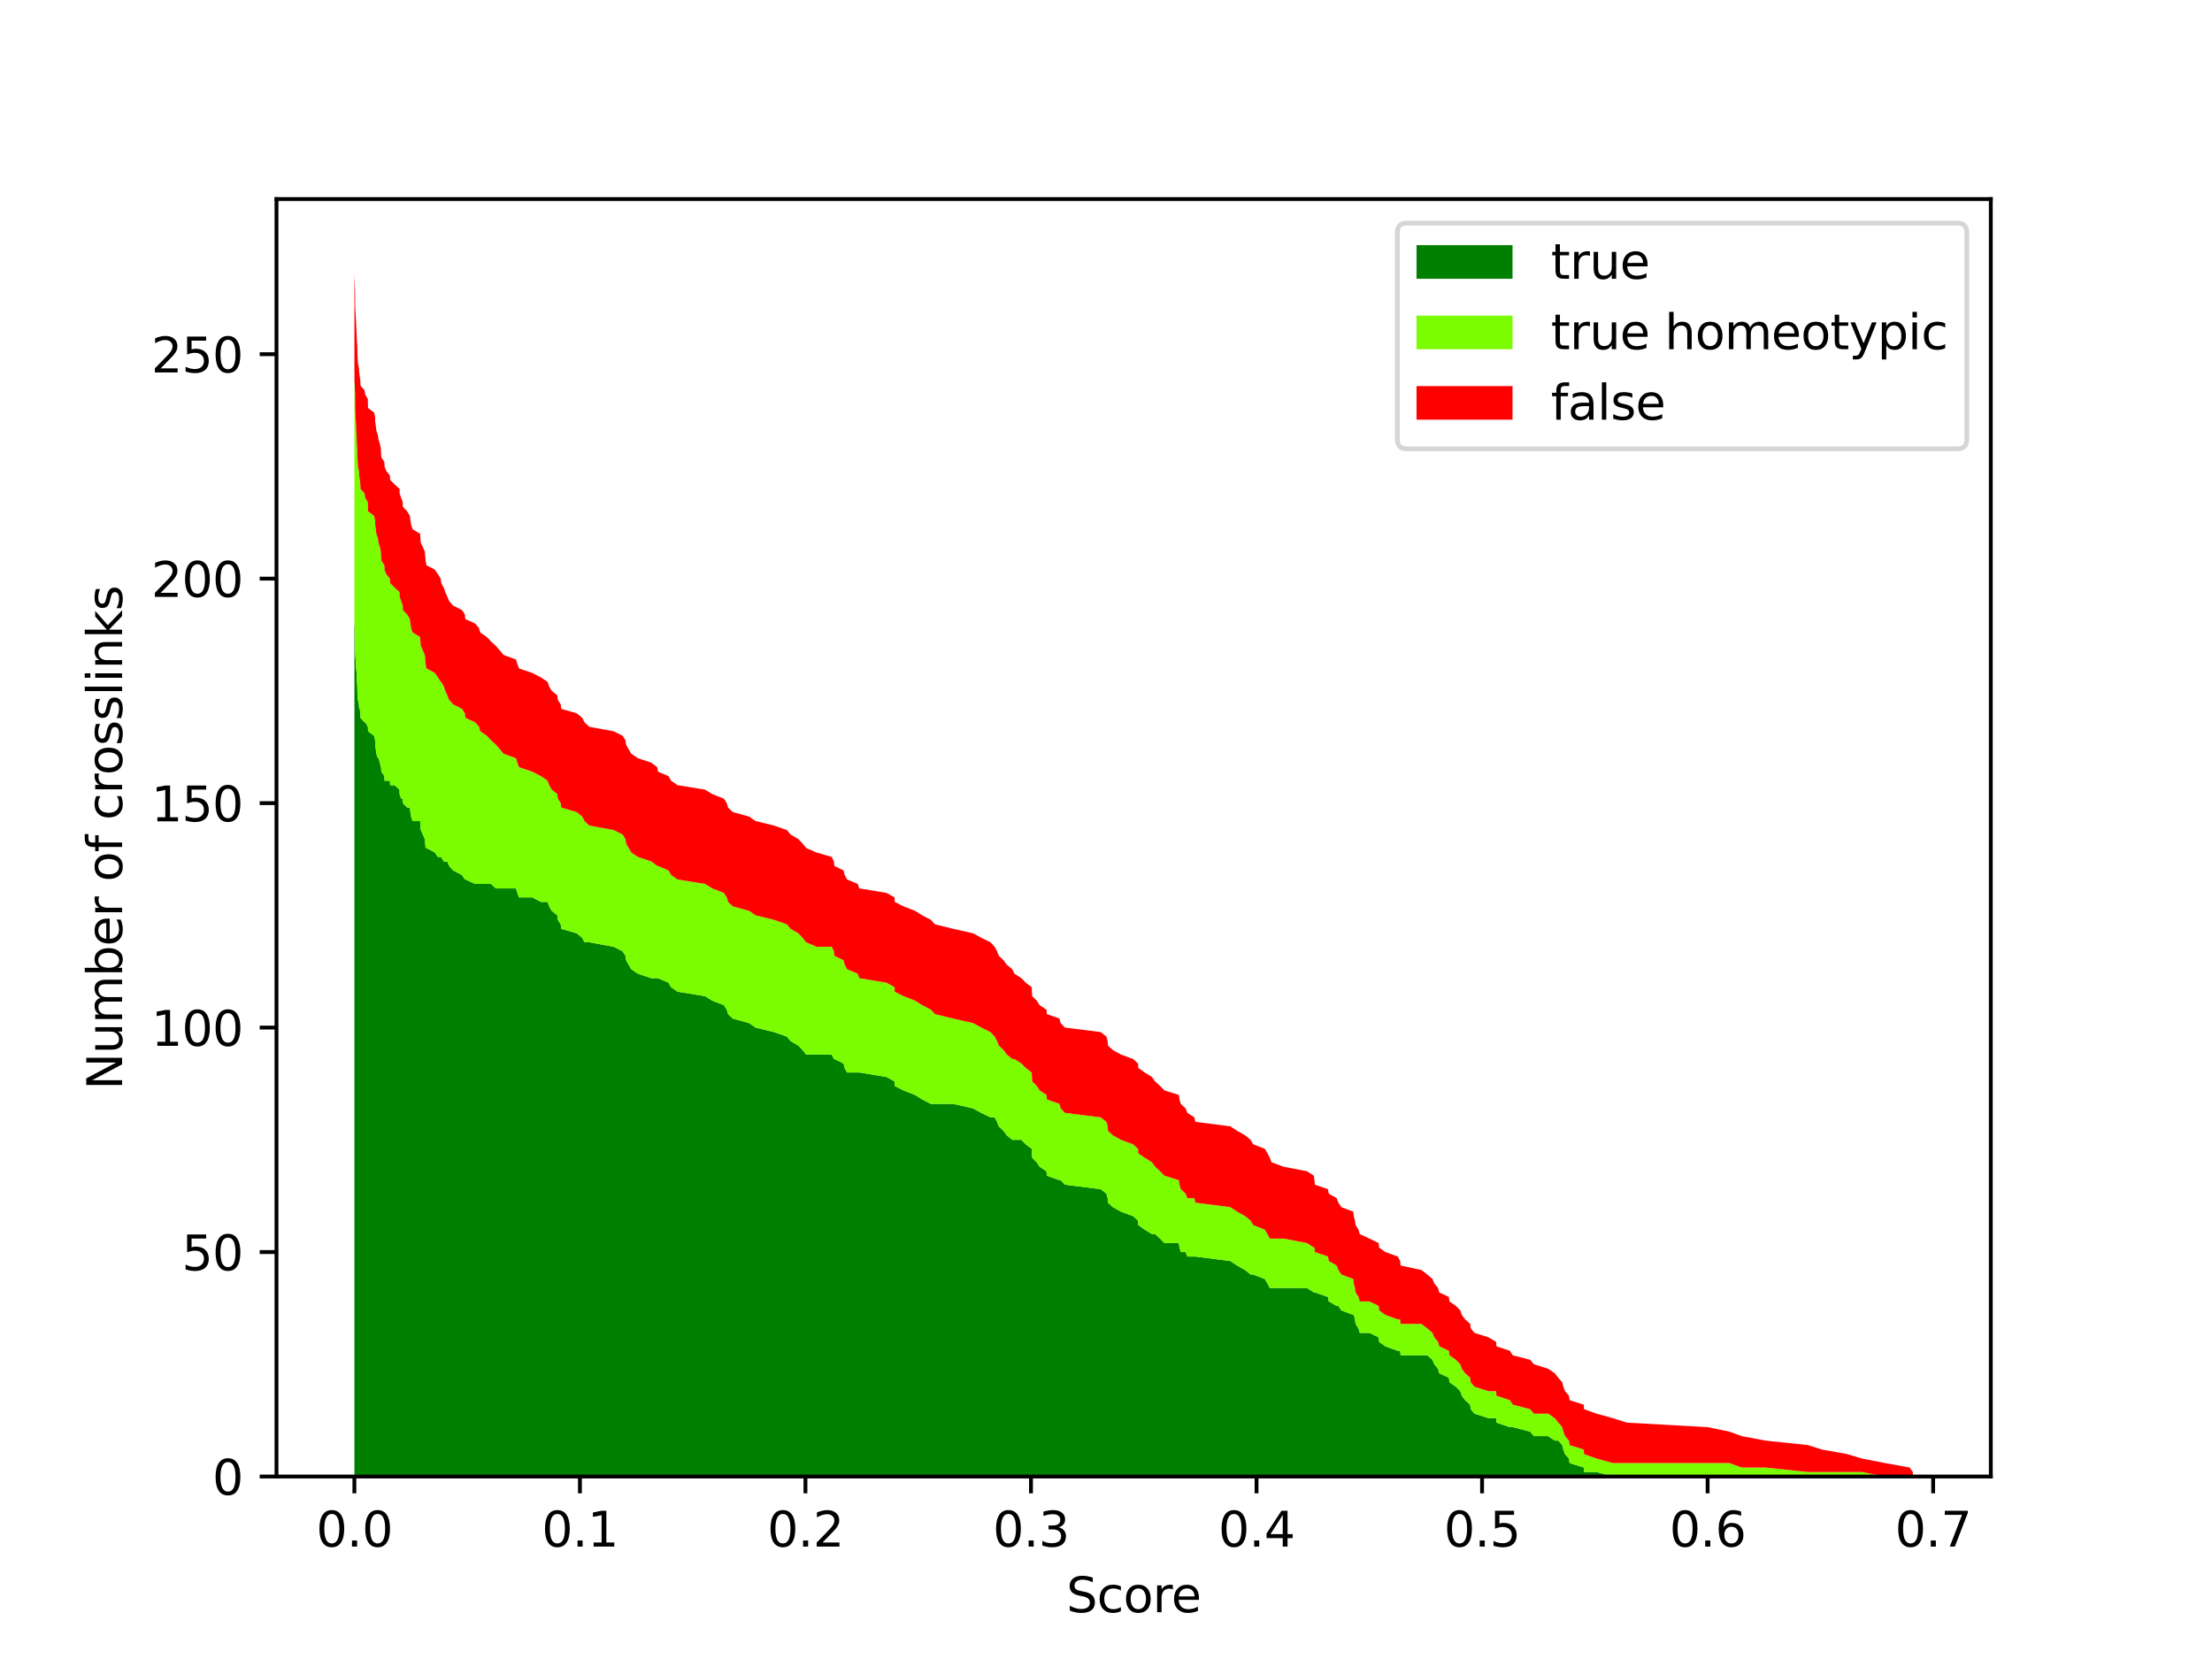 <?xml version="1.0" encoding="utf-8" standalone="no"?>
<!DOCTYPE svg PUBLIC "-//W3C//DTD SVG 1.1//EN"
  "http://www.w3.org/Graphics/SVG/1.1/DTD/svg11.dtd">
<svg xmlns:xlink="http://www.w3.org/1999/xlink" width="460.8pt" height="345.6pt" viewBox="0 0 460.8 345.6" xmlns="http://www.w3.org/2000/svg" version="1.1">
 <defs>
  <style type="text/css">*{stroke-linejoin: round; stroke-linecap: butt}</style>
 </defs>
 <g id="figure_1">
  <g id="patch_1">
   <path d="M 0 345.6 
L 460.8 345.6 
L 460.8 0 
L 0 0 
z
" style="fill: #ffffff"/>
  </g>
  <g id="axes_1">
   <g id="patch_2">
    <path d="M 57.6 307.584 
L 414.72 307.584 
L 414.72 41.472 
L 57.6 41.472 
z
" style="fill: #ffffff"/>
   </g>
   <g id="PolyCollection_1">
    <path d="M 73.833 127.09 
L 73.833 307.584 
L 73.836 307.584 
L 73.838 307.584 
L 73.845 307.584 
L 73.845 307.584 
L 73.917 307.584 
L 73.932 307.584 
L 73.977 307.584 
L 73.977 307.584 
L 73.986 307.584 
L 73.991 307.584 
L 74.016 307.584 
L 74.079 307.584 
L 74.128 307.584 
L 74.181 307.584 
L 74.214 307.584 
L 74.274 307.584 
L 74.311 307.584 
L 74.347 307.584 
L 74.426 307.584 
L 74.445 307.584 
L 74.461 307.584 
L 74.516 307.584 
L 74.562 307.584 
L 74.765 307.584 
L 74.821 307.584 
L 74.947 307.584 
L 75.072 307.584 
L 75.098 307.584 
L 75.922 307.584 
L 76.086 307.584 
L 76.633 307.584 
L 76.637 307.584 
L 76.679 307.584 
L 77.925 307.584 
L 78.145 307.584 
L 78.157 307.584 
L 78.291 307.584 
L 78.398 307.584 
L 78.721 307.584 
L 78.846 307.584 
L 79.145 307.584 
L 79.342 307.584 
L 79.377 307.584 
L 79.452 307.584 
L 80.074 307.584 
L 80.107 307.584 
L 80.463 307.584 
L 81.218 307.584 
L 81.278 307.584 
L 82.203 307.584 
L 83.233 307.584 
L 83.245 307.584 
L 83.568 307.584 
L 83.902 307.584 
L 83.928 307.584 
L 84.82 307.584 
L 85.374 307.584 
L 85.495 307.584 
L 85.641 307.584 
L 85.959 307.584 
L 87.524 307.584 
L 87.574 307.584 
L 87.657 307.584 
L 88.096 307.584 
L 88.496 307.584 
L 88.584 307.584 
L 88.659 307.584 
L 88.831 307.584 
L 90.584 307.584 
L 91.233 307.584 
L 91.807 307.584 
L 91.919 307.584 
L 92.44 307.584 
L 92.757 307.584 
L 93.189 307.584 
L 93.556 307.584 
L 94.385 307.584 
L 96.233 307.584 
L 96.848 307.584 
L 96.93 307.584 
L 98.981 307.584 
L 99.787 307.584 
L 100.051 307.584 
L 101.413 307.584 
L 102.292 307.584 
L 103.309 307.584 
L 104.132 307.584 
L 104.899 307.584 
L 107.486 307.584 
L 107.771 307.584 
L 108.125 307.584 
L 110.874 307.584 
L 112.688 307.584 
L 114.068 307.584 
L 114.398 307.584 
L 114.936 307.584 
L 116.11 307.584 
L 116.199 307.584 
L 116.81 307.584 
L 116.927 307.584 
L 120.145 307.584 
L 121.296 307.584 
L 121.763 307.584 
L 122.763 307.584 
L 127.849 307.584 
L 129.695 307.584 
L 130.293 307.584 
L 130.423 307.584 
L 130.962 307.584 
L 131.503 307.584 
L 132.893 307.584 
L 135.684 307.584 
L 136.906 307.584 
L 137.093 307.584 
L 139.264 307.584 
L 139.784 307.584 
L 141.132 307.584 
L 146.876 307.584 
L 148.378 307.584 
L 150.797 307.584 
L 151.404 307.584 
L 151.669 307.584 
L 152.672 307.584 
L 156.057 307.584 
L 157.411 307.584 
L 161.233 307.584 
L 163.922 307.584 
L 164.686 307.584 
L 166.307 307.584 
L 167.185 307.584 
L 167.939 307.584 
L 170.102 307.584 
L 173.273 307.584 
L 173.713 307.584 
L 173.804 307.584 
L 175.731 307.584 
L 175.962 307.584 
L 176.458 307.584 
L 178.673 307.584 
L 179.018 307.584 
L 184.665 307.584 
L 186.361 307.584 
L 186.38 307.584 
L 188.233 307.584 
L 190.621 307.584 
L 192.1 307.584 
L 193.924 307.584 
L 194.764 307.584 
L 198.573 307.584 
L 202.714 307.584 
L 204.426 307.584 
L 206.321 307.584 
L 207.201 307.584 
L 207.701 307.584 
L 208.072 307.584 
L 209.051 307.584 
L 209.73 307.584 
L 210.885 307.584 
L 211.332 307.584 
L 212.778 307.584 
L 213.682 307.584 
L 214.922 307.584 
L 214.973 307.584 
L 215.024 307.584 
L 215.974 307.584 
L 216.574 307.584 
L 217.994 307.584 
L 218.084 307.584 
L 220.728 307.584 
L 220.939 307.584 
L 221.856 307.584 
L 229.317 307.584 
L 230.486 307.584 
L 230.741 307.584 
L 230.816 307.584 
L 231.835 307.584 
L 233.497 307.584 
L 236.044 307.584 
L 237.065 307.584 
L 237.129 307.584 
L 238.458 307.584 
L 239.962 307.584 
L 240.642 307.584 
L 241.662 307.584 
L 242.578 307.584 
L 245.571 307.584 
L 245.702 307.584 
L 245.98 307.584 
L 246.986 307.584 
L 247.344 307.584 
L 248.807 307.584 
L 249.015 307.584 
L 256.302 307.584 
L 257.713 307.584 
L 259.376 307.584 
L 260.518 307.584 
L 261.055 307.584 
L 263.472 307.584 
L 264.041 307.584 
L 264.522 307.584 
L 264.889 307.584 
L 267.417 307.584 
L 272.265 307.584 
L 273.709 307.584 
L 273.825 307.584 
L 273.921 307.584 
L 276.64 307.584 
L 276.809 307.584 
L 278.454 307.584 
L 278.806 307.584 
L 279.431 307.584 
L 281.909 307.584 
L 282.012 307.584 
L 282.26 307.584 
L 282.396 307.584 
L 282.99 307.584 
L 283.264 307.584 
L 285.268 307.584 
L 287.197 307.584 
L 287.296 307.584 
L 288.589 307.584 
L 291.18 307.584 
L 291.675 307.584 
L 291.771 307.584 
L 296.094 307.584 
L 297.322 307.584 
L 298.41 307.584 
L 298.799 307.584 
L 299.561 307.584 
L 299.826 307.584 
L 301.829 307.584 
L 301.947 307.584 
L 303.286 307.584 
L 304.203 307.584 
L 304.516 307.584 
L 305.218 307.584 
L 306.267 307.584 
L 306.38 307.584 
L 307.16 307.584 
L 310.08 307.584 
L 311.667 307.584 
L 311.738 307.584 
L 314.533 307.584 
L 315.139 307.584 
L 318.743 307.584 
L 319.555 307.584 
L 322.506 307.584 
L 323.873 307.584 
L 324.624 307.584 
L 325.438 307.584 
L 325.675 307.584 
L 326.015 307.584 
L 326.845 307.584 
L 326.974 307.584 
L 329.931 307.584 
L 329.985 307.584 
L 332.583 307.584 
L 335.967 307.584 
L 338.901 307.584 
L 355.709 307.584 
L 360.25 307.584 
L 362.82 307.584 
L 367.774 307.584 
L 376.601 307.584 
L 379.588 307.584 
L 384.761 307.584 
L 387.901 307.584 
L 392.665 307.584 
L 397.821 307.584 
L 398.487 307.584 
L 398.487 307.584 
L 398.487 307.584 
L 397.821 307.584 
L 392.665 307.584 
L 387.901 307.584 
L 384.761 307.584 
L 379.588 307.584 
L 376.601 307.584 
L 367.774 307.584 
L 362.82 307.584 
L 360.25 307.584 
L 355.709 307.584 
L 338.901 307.584 
L 335.967 307.584 
L 332.583 306.649 
L 329.985 306.649 
L 329.931 305.714 
L 326.974 304.778 
L 326.845 303.843 
L 326.015 302.908 
L 325.675 301.973 
L 325.438 301.038 
L 324.624 300.102 
L 323.873 300.102 
L 322.506 299.167 
L 319.555 299.167 
L 318.743 298.232 
L 315.139 297.297 
L 314.533 297.297 
L 311.738 296.362 
L 311.667 295.426 
L 310.08 295.426 
L 307.16 294.491 
L 306.38 293.556 
L 306.267 292.621 
L 305.218 291.686 
L 304.516 290.75 
L 304.203 289.815 
L 303.286 288.88 
L 301.947 287.945 
L 301.829 287.01 
L 299.826 286.074 
L 299.561 285.139 
L 298.799 284.204 
L 298.41 283.269 
L 297.322 282.334 
L 296.094 282.334 
L 291.771 282.334 
L 291.675 281.398 
L 291.18 281.398 
L 288.589 280.463 
L 287.296 279.528 
L 287.197 278.593 
L 285.268 277.658 
L 283.264 277.658 
L 282.99 276.722 
L 282.396 275.787 
L 282.26 274.852 
L 282.012 273.917 
L 281.909 273.917 
L 279.431 272.981 
L 278.806 272.046 
L 278.454 272.046 
L 276.809 271.111 
L 276.64 270.176 
L 273.921 269.241 
L 273.825 269.241 
L 273.709 269.241 
L 272.265 268.305 
L 267.417 268.305 
L 264.889 268.305 
L 264.522 268.305 
L 264.041 267.37 
L 263.472 266.435 
L 261.055 265.5 
L 260.518 265.5 
L 259.376 264.565 
L 257.713 263.629 
L 256.302 262.694 
L 249.015 261.759 
L 248.807 261.759 
L 247.344 261.759 
L 246.986 260.824 
L 245.98 260.824 
L 245.702 259.889 
L 245.571 258.953 
L 242.578 258.953 
L 241.662 258.018 
L 240.642 257.083 
L 239.962 257.083 
L 238.458 256.148 
L 237.129 255.213 
L 237.065 254.277 
L 236.044 253.342 
L 233.497 252.407 
L 231.835 251.472 
L 230.816 250.537 
L 230.741 249.601 
L 230.486 248.666 
L 229.317 247.731 
L 221.856 246.796 
L 220.939 245.861 
L 220.728 245.861 
L 218.084 244.925 
L 217.994 243.99 
L 216.574 243.055 
L 215.974 242.12 
L 215.024 241.185 
L 214.973 240.249 
L 214.922 239.314 
L 213.682 238.379 
L 212.778 237.444 
L 211.332 237.444 
L 210.885 237.444 
L 209.73 236.509 
L 209.051 235.573 
L 208.072 234.638 
L 207.701 233.703 
L 207.201 232.768 
L 206.321 232.768 
L 204.426 231.833 
L 202.714 230.897 
L 198.573 229.962 
L 194.764 229.962 
L 193.924 229.962 
L 192.1 229.027 
L 190.621 228.092 
L 188.233 227.157 
L 186.38 226.221 
L 186.361 225.286 
L 184.665 224.351 
L 179.018 223.416 
L 178.673 223.416 
L 176.458 223.416 
L 175.962 222.481 
L 175.731 221.545 
L 173.804 220.61 
L 173.713 220.61 
L 173.273 219.675 
L 170.102 219.675 
L 167.939 219.675 
L 167.185 218.74 
L 166.307 217.805 
L 164.686 216.869 
L 163.922 215.934 
L 161.233 214.999 
L 157.411 214.064 
L 156.057 213.129 
L 152.672 212.193 
L 151.669 211.258 
L 151.404 210.323 
L 150.797 209.388 
L 148.378 208.452 
L 146.876 207.517 
L 141.132 206.582 
L 139.784 205.647 
L 139.264 204.712 
L 137.093 203.776 
L 136.906 203.776 
L 135.684 203.776 
L 132.893 202.841 
L 131.503 201.906 
L 130.962 200.971 
L 130.423 200.036 
L 130.293 199.1 
L 129.695 198.165 
L 127.849 197.23 
L 122.763 196.295 
L 121.763 196.295 
L 121.296 195.36 
L 120.145 194.424 
L 116.927 193.489 
L 116.81 192.554 
L 116.199 191.619 
L 116.11 190.684 
L 114.936 189.748 
L 114.398 188.813 
L 114.068 187.878 
L 112.688 187.878 
L 110.874 186.943 
L 108.125 186.943 
L 107.771 186.008 
L 107.486 185.072 
L 104.899 185.072 
L 104.132 185.072 
L 103.309 185.072 
L 102.292 184.137 
L 101.413 184.137 
L 100.051 184.137 
L 99.787 184.137 
L 98.981 184.137 
L 96.93 183.202 
L 96.848 183.202 
L 96.233 182.267 
L 94.385 181.332 
L 93.556 180.396 
L 93.189 179.461 
L 92.757 179.461 
L 92.44 179.461 
L 91.919 178.526 
L 91.807 178.526 
L 91.233 178.526 
L 90.584 177.591 
L 88.831 176.656 
L 88.659 176.656 
L 88.584 175.72 
L 88.496 174.785 
L 88.096 173.85 
L 87.657 172.915 
L 87.574 171.98 
L 87.524 171.044 
L 85.959 171.044 
L 85.641 170.109 
L 85.495 169.174 
L 85.374 168.239 
L 84.82 168.239 
L 83.928 167.304 
L 83.902 166.368 
L 83.568 166.368 
L 83.245 165.433 
L 83.233 164.498 
L 82.203 163.563 
L 81.278 163.563 
L 81.218 162.628 
L 80.463 162.628 
L 80.107 162.628 
L 80.074 161.692 
L 79.452 160.757 
L 79.377 159.822 
L 79.342 159.822 
L 79.145 158.887 
L 78.846 157.952 
L 78.721 157.952 
L 78.398 157.016 
L 78.291 156.081 
L 78.157 155.146 
L 78.145 154.211 
L 77.925 153.276 
L 76.679 152.34 
L 76.637 151.405 
L 76.633 151.405 
L 76.086 150.47 
L 75.922 150.47 
L 75.098 149.535 
L 75.072 148.599 
L 74.947 147.664 
L 74.821 147.664 
L 74.765 146.729 
L 74.562 145.794 
L 74.516 145.794 
L 74.461 144.859 
L 74.445 143.923 
L 74.426 142.988 
L 74.347 142.053 
L 74.311 141.118 
L 74.274 140.183 
L 74.214 139.247 
L 74.181 139.247 
L 74.128 138.312 
L 74.079 137.377 
L 74.016 136.442 
L 73.991 135.507 
L 73.986 134.571 
L 73.977 133.636 
L 73.977 132.701 
L 73.932 131.766 
L 73.917 130.831 
L 73.845 129.895 
L 73.845 129.895 
L 73.838 128.96 
L 73.836 128.025 
L 73.833 127.09 
z
" clip-path="url(#p9a2b89d005)" style="fill: #008000"/>
   </g>
   <g id="PolyCollection_2">
    <path d="M 73.833 75.654 
L 73.833 127.09 
L 73.836 128.025 
L 73.838 128.96 
L 73.845 129.895 
L 73.845 129.895 
L 73.917 130.831 
L 73.932 131.766 
L 73.977 132.701 
L 73.977 133.636 
L 73.986 134.571 
L 73.991 135.507 
L 74.016 136.442 
L 74.079 137.377 
L 74.128 138.312 
L 74.181 139.247 
L 74.214 139.247 
L 74.274 140.183 
L 74.311 141.118 
L 74.347 142.053 
L 74.426 142.988 
L 74.445 143.923 
L 74.461 144.859 
L 74.516 145.794 
L 74.562 145.794 
L 74.765 146.729 
L 74.821 147.664 
L 74.947 147.664 
L 75.072 148.599 
L 75.098 149.535 
L 75.922 150.47 
L 76.086 150.47 
L 76.633 151.405 
L 76.637 151.405 
L 76.679 152.34 
L 77.925 153.276 
L 78.145 154.211 
L 78.157 155.146 
L 78.291 156.081 
L 78.398 157.016 
L 78.721 157.952 
L 78.846 157.952 
L 79.145 158.887 
L 79.342 159.822 
L 79.377 159.822 
L 79.452 160.757 
L 80.074 161.692 
L 80.107 162.628 
L 80.463 162.628 
L 81.218 162.628 
L 81.278 163.563 
L 82.203 163.563 
L 83.233 164.498 
L 83.245 165.433 
L 83.568 166.368 
L 83.902 166.368 
L 83.928 167.304 
L 84.82 168.239 
L 85.374 168.239 
L 85.495 169.174 
L 85.641 170.109 
L 85.959 171.044 
L 87.524 171.044 
L 87.574 171.98 
L 87.657 172.915 
L 88.096 173.85 
L 88.496 174.785 
L 88.584 175.72 
L 88.659 176.656 
L 88.831 176.656 
L 90.584 177.591 
L 91.233 178.526 
L 91.807 178.526 
L 91.919 178.526 
L 92.44 179.461 
L 92.757 179.461 
L 93.189 179.461 
L 93.556 180.396 
L 94.385 181.332 
L 96.233 182.267 
L 96.848 183.202 
L 96.93 183.202 
L 98.981 184.137 
L 99.787 184.137 
L 100.051 184.137 
L 101.413 184.137 
L 102.292 184.137 
L 103.309 185.072 
L 104.132 185.072 
L 104.899 185.072 
L 107.486 185.072 
L 107.771 186.008 
L 108.125 186.943 
L 110.874 186.943 
L 112.688 187.878 
L 114.068 187.878 
L 114.398 188.813 
L 114.936 189.748 
L 116.11 190.684 
L 116.199 191.619 
L 116.81 192.554 
L 116.927 193.489 
L 120.145 194.424 
L 121.296 195.36 
L 121.763 196.295 
L 122.763 196.295 
L 127.849 197.23 
L 129.695 198.165 
L 130.293 199.1 
L 130.423 200.036 
L 130.962 200.971 
L 131.503 201.906 
L 132.893 202.841 
L 135.684 203.776 
L 136.906 203.776 
L 137.093 203.776 
L 139.264 204.712 
L 139.784 205.647 
L 141.132 206.582 
L 146.876 207.517 
L 148.378 208.452 
L 150.797 209.388 
L 151.404 210.323 
L 151.669 211.258 
L 152.672 212.193 
L 156.057 213.129 
L 157.411 214.064 
L 161.233 214.999 
L 163.922 215.934 
L 164.686 216.869 
L 166.307 217.805 
L 167.185 218.74 
L 167.939 219.675 
L 170.102 219.675 
L 173.273 219.675 
L 173.713 220.61 
L 173.804 220.61 
L 175.731 221.545 
L 175.962 222.481 
L 176.458 223.416 
L 178.673 223.416 
L 179.018 223.416 
L 184.665 224.351 
L 186.361 225.286 
L 186.38 226.221 
L 188.233 227.157 
L 190.621 228.092 
L 192.1 229.027 
L 193.924 229.962 
L 194.764 229.962 
L 198.573 229.962 
L 202.714 230.897 
L 204.426 231.833 
L 206.321 232.768 
L 207.201 232.768 
L 207.701 233.703 
L 208.072 234.638 
L 209.051 235.573 
L 209.73 236.509 
L 210.885 237.444 
L 211.332 237.444 
L 212.778 237.444 
L 213.682 238.379 
L 214.922 239.314 
L 214.973 240.249 
L 215.024 241.185 
L 215.974 242.12 
L 216.574 243.055 
L 217.994 243.99 
L 218.084 244.925 
L 220.728 245.861 
L 220.939 245.861 
L 221.856 246.796 
L 229.317 247.731 
L 230.486 248.666 
L 230.741 249.601 
L 230.816 250.537 
L 231.835 251.472 
L 233.497 252.407 
L 236.044 253.342 
L 237.065 254.277 
L 237.129 255.213 
L 238.458 256.148 
L 239.962 257.083 
L 240.642 257.083 
L 241.662 258.018 
L 242.578 258.953 
L 245.571 258.953 
L 245.702 259.889 
L 245.98 260.824 
L 246.986 260.824 
L 247.344 261.759 
L 248.807 261.759 
L 249.015 261.759 
L 256.302 262.694 
L 257.713 263.629 
L 259.376 264.565 
L 260.518 265.5 
L 261.055 265.5 
L 263.472 266.435 
L 264.041 267.37 
L 264.522 268.305 
L 264.889 268.305 
L 267.417 268.305 
L 272.265 268.305 
L 273.709 269.241 
L 273.825 269.241 
L 273.921 269.241 
L 276.64 270.176 
L 276.809 271.111 
L 278.454 272.046 
L 278.806 272.046 
L 279.431 272.981 
L 281.909 273.917 
L 282.012 273.917 
L 282.26 274.852 
L 282.396 275.787 
L 282.99 276.722 
L 283.264 277.658 
L 285.268 277.658 
L 287.197 278.593 
L 287.296 279.528 
L 288.589 280.463 
L 291.18 281.398 
L 291.675 281.398 
L 291.771 282.334 
L 296.094 282.334 
L 297.322 282.334 
L 298.41 283.269 
L 298.799 284.204 
L 299.561 285.139 
L 299.826 286.074 
L 301.829 287.01 
L 301.947 287.945 
L 303.286 288.88 
L 304.203 289.815 
L 304.516 290.75 
L 305.218 291.686 
L 306.267 292.621 
L 306.38 293.556 
L 307.16 294.491 
L 310.08 295.426 
L 311.667 295.426 
L 311.738 296.362 
L 314.533 297.297 
L 315.139 297.297 
L 318.743 298.232 
L 319.555 299.167 
L 322.506 299.167 
L 323.873 300.102 
L 324.624 300.102 
L 325.438 301.038 
L 325.675 301.973 
L 326.015 302.908 
L 326.845 303.843 
L 326.974 304.778 
L 329.931 305.714 
L 329.985 306.649 
L 332.583 306.649 
L 335.967 307.584 
L 338.901 307.584 
L 355.709 307.584 
L 360.25 307.584 
L 362.82 307.584 
L 367.774 307.584 
L 376.601 307.584 
L 379.588 307.584 
L 384.761 307.584 
L 387.901 307.584 
L 392.665 307.584 
L 397.821 307.584 
L 398.487 307.584 
L 398.487 307.584 
L 398.487 307.584 
L 397.821 307.584 
L 392.665 307.584 
L 387.901 306.649 
L 384.761 306.649 
L 379.588 306.649 
L 376.601 306.649 
L 367.774 305.714 
L 362.82 305.714 
L 360.25 304.778 
L 355.709 304.778 
L 338.901 304.778 
L 335.967 304.778 
L 332.583 303.843 
L 329.985 302.908 
L 329.931 301.973 
L 326.974 301.038 
L 326.845 300.102 
L 326.015 299.167 
L 325.675 298.232 
L 325.438 297.297 
L 324.624 296.362 
L 323.873 295.426 
L 322.506 294.491 
L 319.555 294.491 
L 318.743 293.556 
L 315.139 292.621 
L 314.533 291.686 
L 311.738 290.75 
L 311.667 289.815 
L 310.08 289.815 
L 307.16 288.88 
L 306.38 287.945 
L 306.267 287.01 
L 305.218 286.074 
L 304.516 285.139 
L 304.203 284.204 
L 303.286 283.269 
L 301.947 282.334 
L 301.829 281.398 
L 299.826 280.463 
L 299.561 279.528 
L 298.799 278.593 
L 298.41 277.658 
L 297.322 276.722 
L 296.094 275.787 
L 291.771 275.787 
L 291.675 274.852 
L 291.18 274.852 
L 288.589 273.917 
L 287.296 272.981 
L 287.197 272.046 
L 285.268 271.111 
L 283.264 271.111 
L 282.99 270.176 
L 282.396 269.241 
L 282.26 268.305 
L 282.012 267.37 
L 281.909 266.435 
L 279.431 265.5 
L 278.806 264.565 
L 278.454 263.629 
L 276.809 262.694 
L 276.64 261.759 
L 273.921 260.824 
L 273.825 259.889 
L 273.709 259.889 
L 272.265 258.953 
L 267.417 258.018 
L 264.889 258.018 
L 264.522 258.018 
L 264.041 257.083 
L 263.472 256.148 
L 261.055 255.213 
L 260.518 254.277 
L 259.376 253.342 
L 257.713 252.407 
L 256.302 251.472 
L 249.015 250.537 
L 248.807 249.601 
L 247.344 249.601 
L 246.986 248.666 
L 245.98 247.731 
L 245.702 246.796 
L 245.571 245.861 
L 242.578 244.925 
L 241.662 243.99 
L 240.642 243.055 
L 239.962 242.12 
L 238.458 241.185 
L 237.129 240.249 
L 237.065 239.314 
L 236.044 238.379 
L 233.497 237.444 
L 231.835 236.509 
L 230.816 235.573 
L 230.741 234.638 
L 230.486 233.703 
L 229.317 232.768 
L 221.856 231.833 
L 220.939 230.897 
L 220.728 229.962 
L 218.084 229.027 
L 217.994 228.092 
L 216.574 227.157 
L 215.974 226.221 
L 215.024 225.286 
L 214.973 224.351 
L 214.922 223.416 
L 213.682 222.481 
L 212.778 221.545 
L 211.332 220.61 
L 210.885 220.61 
L 209.73 219.675 
L 209.051 218.74 
L 208.072 217.805 
L 207.701 216.869 
L 207.201 215.934 
L 206.321 214.999 
L 204.426 214.064 
L 202.714 213.129 
L 198.573 212.193 
L 194.764 211.258 
L 193.924 210.323 
L 192.1 209.388 
L 190.621 208.452 
L 188.233 207.517 
L 186.38 206.582 
L 186.361 205.647 
L 184.665 204.712 
L 179.018 203.776 
L 178.673 202.841 
L 176.458 201.906 
L 175.962 200.971 
L 175.731 200.036 
L 173.804 199.1 
L 173.713 198.165 
L 173.273 197.23 
L 170.102 197.23 
L 167.939 196.295 
L 167.185 195.36 
L 166.307 194.424 
L 164.686 193.489 
L 163.922 192.554 
L 161.233 191.619 
L 157.411 190.684 
L 156.057 189.748 
L 152.672 188.813 
L 151.669 187.878 
L 151.404 186.943 
L 150.797 186.008 
L 148.378 185.072 
L 146.876 184.137 
L 141.132 183.202 
L 139.784 182.267 
L 139.264 181.332 
L 137.093 180.396 
L 136.906 180.396 
L 135.684 179.461 
L 132.893 178.526 
L 131.503 177.591 
L 130.962 176.656 
L 130.423 175.72 
L 130.293 174.785 
L 129.695 173.85 
L 127.849 172.915 
L 122.763 171.98 
L 121.763 171.044 
L 121.296 170.109 
L 120.145 169.174 
L 116.927 168.239 
L 116.81 167.304 
L 116.199 166.368 
L 116.11 165.433 
L 114.936 164.498 
L 114.398 163.563 
L 114.068 162.628 
L 112.688 161.692 
L 110.874 160.757 
L 108.125 159.822 
L 107.771 158.887 
L 107.486 157.952 
L 104.899 157.016 
L 104.132 156.081 
L 103.309 155.146 
L 102.292 154.211 
L 101.413 153.276 
L 100.051 152.34 
L 99.787 151.405 
L 98.981 150.47 
L 96.93 149.535 
L 96.848 148.599 
L 96.233 147.664 
L 94.385 146.729 
L 93.556 145.794 
L 93.189 144.859 
L 92.757 143.923 
L 92.44 142.988 
L 91.919 142.053 
L 91.807 142.053 
L 91.233 141.118 
L 90.584 140.183 
L 88.831 139.247 
L 88.659 138.312 
L 88.584 137.377 
L 88.496 136.442 
L 88.096 135.507 
L 87.657 134.571 
L 87.574 133.636 
L 87.524 132.701 
L 85.959 131.766 
L 85.641 130.831 
L 85.495 129.895 
L 85.374 128.96 
L 84.82 128.025 
L 83.928 127.09 
L 83.902 126.155 
L 83.568 125.219 
L 83.245 124.284 
L 83.233 123.349 
L 82.203 122.414 
L 81.278 121.479 
L 81.218 120.543 
L 80.463 119.608 
L 80.107 118.673 
L 80.074 117.738 
L 79.452 116.803 
L 79.377 115.867 
L 79.342 114.932 
L 79.145 113.997 
L 78.846 113.062 
L 78.721 112.127 
L 78.398 111.191 
L 78.291 110.256 
L 78.157 109.321 
L 78.145 108.386 
L 77.925 107.451 
L 76.679 106.515 
L 76.637 105.58 
L 76.633 104.645 
L 76.086 103.71 
L 75.922 102.775 
L 75.098 101.839 
L 75.072 100.904 
L 74.947 99.969 
L 74.821 99.034 
L 74.765 98.099 
L 74.562 97.163 
L 74.516 96.228 
L 74.461 95.293 
L 74.445 94.358 
L 74.426 93.423 
L 74.347 92.487 
L 74.311 91.552 
L 74.274 90.617 
L 74.214 89.682 
L 74.181 88.747 
L 74.128 87.811 
L 74.079 86.876 
L 74.016 85.941 
L 73.991 85.006 
L 73.986 84.07 
L 73.977 83.135 
L 73.977 82.2 
L 73.932 81.265 
L 73.917 80.33 
L 73.845 79.394 
L 73.845 78.459 
L 73.838 77.524 
L 73.836 76.589 
L 73.833 75.654 
z
" clip-path="url(#p9a2b89d005)" style="fill: #7cfc00"/>
   </g>
   <g id="PolyCollection_3">
    <path d="M 73.833 54.144 
L 73.833 75.654 
L 73.836 76.589 
L 73.838 77.524 
L 73.845 78.459 
L 73.845 79.394 
L 73.917 80.33 
L 73.932 81.265 
L 73.977 82.2 
L 73.977 83.135 
L 73.986 84.07 
L 73.991 85.006 
L 74.016 85.941 
L 74.079 86.876 
L 74.128 87.811 
L 74.181 88.747 
L 74.214 89.682 
L 74.274 90.617 
L 74.311 91.552 
L 74.347 92.487 
L 74.426 93.423 
L 74.445 94.358 
L 74.461 95.293 
L 74.516 96.228 
L 74.562 97.163 
L 74.765 98.099 
L 74.821 99.034 
L 74.947 99.969 
L 75.072 100.904 
L 75.098 101.839 
L 75.922 102.775 
L 76.086 103.71 
L 76.633 104.645 
L 76.637 105.58 
L 76.679 106.515 
L 77.925 107.451 
L 78.145 108.386 
L 78.157 109.321 
L 78.291 110.256 
L 78.398 111.191 
L 78.721 112.127 
L 78.846 113.062 
L 79.145 113.997 
L 79.342 114.932 
L 79.377 115.867 
L 79.452 116.803 
L 80.074 117.738 
L 80.107 118.673 
L 80.463 119.608 
L 81.218 120.543 
L 81.278 121.479 
L 82.203 122.414 
L 83.233 123.349 
L 83.245 124.284 
L 83.568 125.219 
L 83.902 126.155 
L 83.928 127.09 
L 84.82 128.025 
L 85.374 128.96 
L 85.495 129.895 
L 85.641 130.831 
L 85.959 131.766 
L 87.524 132.701 
L 87.574 133.636 
L 87.657 134.571 
L 88.096 135.507 
L 88.496 136.442 
L 88.584 137.377 
L 88.659 138.312 
L 88.831 139.247 
L 90.584 140.183 
L 91.233 141.118 
L 91.807 142.053 
L 91.919 142.053 
L 92.44 142.988 
L 92.757 143.923 
L 93.189 144.859 
L 93.556 145.794 
L 94.385 146.729 
L 96.233 147.664 
L 96.848 148.599 
L 96.93 149.535 
L 98.981 150.47 
L 99.787 151.405 
L 100.051 152.34 
L 101.413 153.276 
L 102.292 154.211 
L 103.309 155.146 
L 104.132 156.081 
L 104.899 157.016 
L 107.486 157.952 
L 107.771 158.887 
L 108.125 159.822 
L 110.874 160.757 
L 112.688 161.692 
L 114.068 162.628 
L 114.398 163.563 
L 114.936 164.498 
L 116.11 165.433 
L 116.199 166.368 
L 116.81 167.304 
L 116.927 168.239 
L 120.145 169.174 
L 121.296 170.109 
L 121.763 171.044 
L 122.763 171.98 
L 127.849 172.915 
L 129.695 173.85 
L 130.293 174.785 
L 130.423 175.72 
L 130.962 176.656 
L 131.503 177.591 
L 132.893 178.526 
L 135.684 179.461 
L 136.906 180.396 
L 137.093 180.396 
L 139.264 181.332 
L 139.784 182.267 
L 141.132 183.202 
L 146.876 184.137 
L 148.378 185.072 
L 150.797 186.008 
L 151.404 186.943 
L 151.669 187.878 
L 152.672 188.813 
L 156.057 189.748 
L 157.411 190.684 
L 161.233 191.619 
L 163.922 192.554 
L 164.686 193.489 
L 166.307 194.424 
L 167.185 195.36 
L 167.939 196.295 
L 170.102 197.23 
L 173.273 197.23 
L 173.713 198.165 
L 173.804 199.1 
L 175.731 200.036 
L 175.962 200.971 
L 176.458 201.906 
L 178.673 202.841 
L 179.018 203.776 
L 184.665 204.712 
L 186.361 205.647 
L 186.38 206.582 
L 188.233 207.517 
L 190.621 208.452 
L 192.1 209.388 
L 193.924 210.323 
L 194.764 211.258 
L 198.573 212.193 
L 202.714 213.129 
L 204.426 214.064 
L 206.321 214.999 
L 207.201 215.934 
L 207.701 216.869 
L 208.072 217.805 
L 209.051 218.74 
L 209.73 219.675 
L 210.885 220.61 
L 211.332 220.61 
L 212.778 221.545 
L 213.682 222.481 
L 214.922 223.416 
L 214.973 224.351 
L 215.024 225.286 
L 215.974 226.221 
L 216.574 227.157 
L 217.994 228.092 
L 218.084 229.027 
L 220.728 229.962 
L 220.939 230.897 
L 221.856 231.833 
L 229.317 232.768 
L 230.486 233.703 
L 230.741 234.638 
L 230.816 235.573 
L 231.835 236.509 
L 233.497 237.444 
L 236.044 238.379 
L 237.065 239.314 
L 237.129 240.249 
L 238.458 241.185 
L 239.962 242.12 
L 240.642 243.055 
L 241.662 243.99 
L 242.578 244.925 
L 245.571 245.861 
L 245.702 246.796 
L 245.98 247.731 
L 246.986 248.666 
L 247.344 249.601 
L 248.807 249.601 
L 249.015 250.537 
L 256.302 251.472 
L 257.713 252.407 
L 259.376 253.342 
L 260.518 254.277 
L 261.055 255.213 
L 263.472 256.148 
L 264.041 257.083 
L 264.522 258.018 
L 264.889 258.018 
L 267.417 258.018 
L 272.265 258.953 
L 273.709 259.889 
L 273.825 259.889 
L 273.921 260.824 
L 276.64 261.759 
L 276.809 262.694 
L 278.454 263.629 
L 278.806 264.565 
L 279.431 265.5 
L 281.909 266.435 
L 282.012 267.37 
L 282.26 268.305 
L 282.396 269.241 
L 282.99 270.176 
L 283.264 271.111 
L 285.268 271.111 
L 287.197 272.046 
L 287.296 272.981 
L 288.589 273.917 
L 291.18 274.852 
L 291.675 274.852 
L 291.771 275.787 
L 296.094 275.787 
L 297.322 276.722 
L 298.41 277.658 
L 298.799 278.593 
L 299.561 279.528 
L 299.826 280.463 
L 301.829 281.398 
L 301.947 282.334 
L 303.286 283.269 
L 304.203 284.204 
L 304.516 285.139 
L 305.218 286.074 
L 306.267 287.01 
L 306.38 287.945 
L 307.16 288.88 
L 310.08 289.815 
L 311.667 289.815 
L 311.738 290.75 
L 314.533 291.686 
L 315.139 292.621 
L 318.743 293.556 
L 319.555 294.491 
L 322.506 294.491 
L 323.873 295.426 
L 324.624 296.362 
L 325.438 297.297 
L 325.675 298.232 
L 326.015 299.167 
L 326.845 300.102 
L 326.974 301.038 
L 329.931 301.973 
L 329.985 302.908 
L 332.583 303.843 
L 335.967 304.778 
L 338.901 304.778 
L 355.709 304.778 
L 360.25 304.778 
L 362.82 305.714 
L 367.774 305.714 
L 376.601 306.649 
L 379.588 306.649 
L 384.761 306.649 
L 387.901 306.649 
L 392.665 307.584 
L 397.821 307.584 
L 398.487 307.584 
L 398.487 306.649 
L 398.487 306.649 
L 397.821 305.714 
L 392.665 304.778 
L 387.901 303.843 
L 384.761 302.908 
L 379.588 301.973 
L 376.601 301.038 
L 367.774 300.102 
L 362.82 299.167 
L 360.25 298.232 
L 355.709 297.297 
L 338.901 296.362 
L 335.967 295.426 
L 332.583 294.491 
L 329.985 293.556 
L 329.931 292.621 
L 326.974 291.686 
L 326.845 290.75 
L 326.015 289.815 
L 325.675 288.88 
L 325.438 287.945 
L 324.624 287.01 
L 323.873 286.074 
L 322.506 285.139 
L 319.555 284.204 
L 318.743 283.269 
L 315.139 282.334 
L 314.533 281.398 
L 311.738 280.463 
L 311.667 279.528 
L 310.08 278.593 
L 307.16 277.658 
L 306.38 276.722 
L 306.267 275.787 
L 305.218 274.852 
L 304.516 273.917 
L 304.203 272.981 
L 303.286 272.046 
L 301.947 271.111 
L 301.829 270.176 
L 299.826 269.241 
L 299.561 268.305 
L 298.799 267.37 
L 298.41 266.435 
L 297.322 265.5 
L 296.094 264.565 
L 291.771 263.629 
L 291.675 262.694 
L 291.18 261.759 
L 288.589 260.824 
L 287.296 259.889 
L 287.197 258.953 
L 285.268 258.018 
L 283.264 257.083 
L 282.99 256.148 
L 282.396 255.213 
L 282.26 254.277 
L 282.012 253.342 
L 281.909 252.407 
L 279.431 251.472 
L 278.806 250.537 
L 278.454 249.601 
L 276.809 248.666 
L 276.64 247.731 
L 273.921 246.796 
L 273.825 245.861 
L 273.709 244.925 
L 272.265 243.99 
L 267.417 243.055 
L 264.889 242.12 
L 264.522 241.185 
L 264.041 240.249 
L 263.472 239.314 
L 261.055 238.379 
L 260.518 237.444 
L 259.376 236.509 
L 257.713 235.573 
L 256.302 234.638 
L 249.015 233.703 
L 248.807 232.768 
L 247.344 231.833 
L 246.986 230.897 
L 245.98 229.962 
L 245.702 229.027 
L 245.571 228.092 
L 242.578 227.157 
L 241.662 226.221 
L 240.642 225.286 
L 239.962 224.351 
L 238.458 223.416 
L 237.129 222.481 
L 237.065 221.545 
L 236.044 220.61 
L 233.497 219.675 
L 231.835 218.74 
L 230.816 217.805 
L 230.741 216.869 
L 230.486 215.934 
L 229.317 214.999 
L 221.856 214.064 
L 220.939 213.129 
L 220.728 212.193 
L 218.084 211.258 
L 217.994 210.323 
L 216.574 209.388 
L 215.974 208.452 
L 215.024 207.517 
L 214.973 206.582 
L 214.922 205.647 
L 213.682 204.712 
L 212.778 203.776 
L 211.332 202.841 
L 210.885 201.906 
L 209.73 200.971 
L 209.051 200.036 
L 208.072 199.1 
L 207.701 198.165 
L 207.201 197.23 
L 206.321 196.295 
L 204.426 195.36 
L 202.714 194.424 
L 198.573 193.489 
L 194.764 192.554 
L 193.924 191.619 
L 192.1 190.684 
L 190.621 189.748 
L 188.233 188.813 
L 186.38 187.878 
L 186.361 186.943 
L 184.665 186.008 
L 179.018 185.072 
L 178.673 184.137 
L 176.458 183.202 
L 175.962 182.267 
L 175.731 181.332 
L 173.804 180.396 
L 173.713 179.461 
L 173.273 178.526 
L 170.102 177.591 
L 167.939 176.656 
L 167.185 175.72 
L 166.307 174.785 
L 164.686 173.85 
L 163.922 172.915 
L 161.233 171.98 
L 157.411 171.044 
L 156.057 170.109 
L 152.672 169.174 
L 151.669 168.239 
L 151.404 167.304 
L 150.797 166.368 
L 148.378 165.433 
L 146.876 164.498 
L 141.132 163.563 
L 139.784 162.628 
L 139.264 161.692 
L 137.093 160.757 
L 136.906 159.822 
L 135.684 158.887 
L 132.893 157.952 
L 131.503 157.016 
L 130.962 156.081 
L 130.423 155.146 
L 130.293 154.211 
L 129.695 153.276 
L 127.849 152.34 
L 122.763 151.405 
L 121.763 150.47 
L 121.296 149.535 
L 120.145 148.599 
L 116.927 147.664 
L 116.81 146.729 
L 116.199 145.794 
L 116.11 144.859 
L 114.936 143.923 
L 114.398 142.988 
L 114.068 142.053 
L 112.688 141.118 
L 110.874 140.183 
L 108.125 139.247 
L 107.771 138.312 
L 107.486 137.377 
L 104.899 136.442 
L 104.132 135.507 
L 103.309 134.571 
L 102.292 133.636 
L 101.413 132.701 
L 100.051 131.766 
L 99.787 130.831 
L 98.981 129.895 
L 96.93 128.96 
L 96.848 128.025 
L 96.233 127.09 
L 94.385 126.155 
L 93.556 125.219 
L 93.189 124.284 
L 92.757 123.349 
L 92.44 122.414 
L 91.919 121.479 
L 91.807 120.543 
L 91.233 119.608 
L 90.584 118.673 
L 88.831 117.738 
L 88.659 116.803 
L 88.584 115.867 
L 88.496 114.932 
L 88.096 113.997 
L 87.657 113.062 
L 87.574 112.127 
L 87.524 111.191 
L 85.959 110.256 
L 85.641 109.321 
L 85.495 108.386 
L 85.374 107.451 
L 84.82 106.515 
L 83.928 105.58 
L 83.902 104.645 
L 83.568 103.71 
L 83.245 102.775 
L 83.233 101.839 
L 82.203 100.904 
L 81.278 99.969 
L 81.218 99.034 
L 80.463 98.099 
L 80.107 97.163 
L 80.074 96.228 
L 79.452 95.293 
L 79.377 94.358 
L 79.342 93.423 
L 79.145 92.487 
L 78.846 91.552 
L 78.721 90.617 
L 78.398 89.682 
L 78.291 88.747 
L 78.157 87.811 
L 78.145 86.876 
L 77.925 85.941 
L 76.679 85.006 
L 76.637 84.07 
L 76.633 83.135 
L 76.086 82.2 
L 75.922 81.265 
L 75.098 80.33 
L 75.072 79.394 
L 74.947 78.459 
L 74.821 77.524 
L 74.765 76.589 
L 74.562 75.654 
L 74.516 74.718 
L 74.461 73.783 
L 74.445 72.848 
L 74.426 71.913 
L 74.347 70.978 
L 74.311 70.042 
L 74.274 69.107 
L 74.214 68.172 
L 74.181 67.237 
L 74.128 66.302 
L 74.079 65.366 
L 74.016 64.431 
L 73.991 63.496 
L 73.986 62.561 
L 73.977 61.626 
L 73.977 60.69 
L 73.932 59.755 
L 73.917 58.82 
L 73.845 57.885 
L 73.845 56.95 
L 73.838 56.014 
L 73.836 55.079 
L 73.833 54.144 
z
" clip-path="url(#p9a2b89d005)" style="fill: #ff0000"/>
   </g>
   <g id="matplotlib.axis_1">
    <g id="xtick_1">
     <g id="line2d_1">
      <defs>
       <path id="m41a8fa5e60" d="M 0 0 
L 0 3.5 
" style="stroke: #000000; stroke-width: 0.8"/>
      </defs>
      <g>
       <use xlink:href="#m41a8fa5e60" x="73.823" y="307.584" style="stroke: #000000; stroke-width: 0.8"/>
      </g>
     </g>
     <g id="text_1">
      <!-- 0.0 -->
      <g transform="translate(65.871 322.182) scale(0.1 -0.1)">
       <defs>
        <path id="DejaVuSans-30" d="M 2034 4250 
Q 1547 4250 1301 3770 
Q 1056 3291 1056 2328 
Q 1056 1369 1301 889 
Q 1547 409 2034 409 
Q 2525 409 2770 889 
Q 3016 1369 3016 2328 
Q 3016 3291 2770 3770 
Q 2525 4250 2034 4250 
z
M 2034 4750 
Q 2819 4750 3233 4129 
Q 3647 3509 3647 2328 
Q 3647 1150 3233 529 
Q 2819 -91 2034 -91 
Q 1250 -91 836 529 
Q 422 1150 422 2328 
Q 422 3509 836 4129 
Q 1250 4750 2034 4750 
z
" transform="scale(0.016)"/>
        <path id="DejaVuSans-2e" d="M 684 794 
L 1344 794 
L 1344 0 
L 684 0 
L 684 794 
z
" transform="scale(0.016)"/>
       </defs>
       <use xlink:href="#DejaVuSans-30"/>
       <use xlink:href="#DejaVuSans-2e" x="63.623"/>
       <use xlink:href="#DejaVuSans-30" x="95.41"/>
      </g>
     </g>
    </g>
    <g id="xtick_2">
     <g id="line2d_2">
      <g>
       <use xlink:href="#m41a8fa5e60" x="120.807" y="307.584" style="stroke: #000000; stroke-width: 0.8"/>
      </g>
     </g>
     <g id="text_2">
      <!-- 0.1 -->
      <g transform="translate(112.855 322.182) scale(0.1 -0.1)">
       <defs>
        <path id="DejaVuSans-31" d="M 794 531 
L 1825 531 
L 1825 4091 
L 703 3866 
L 703 4441 
L 1819 4666 
L 2450 4666 
L 2450 531 
L 3481 531 
L 3481 0 
L 794 0 
L 794 531 
z
" transform="scale(0.016)"/>
       </defs>
       <use xlink:href="#DejaVuSans-30"/>
       <use xlink:href="#DejaVuSans-2e" x="63.623"/>
       <use xlink:href="#DejaVuSans-31" x="95.41"/>
      </g>
     </g>
    </g>
    <g id="xtick_3">
     <g id="line2d_3">
      <g>
       <use xlink:href="#m41a8fa5e60" x="167.79" y="307.584" style="stroke: #000000; stroke-width: 0.8"/>
      </g>
     </g>
     <g id="text_3">
      <!-- 0.2 -->
      <g transform="translate(159.839 322.182) scale(0.1 -0.1)">
       <defs>
        <path id="DejaVuSans-32" d="M 1228 531 
L 3431 531 
L 3431 0 
L 469 0 
L 469 531 
Q 828 903 1448 1529 
Q 2069 2156 2228 2338 
Q 2531 2678 2651 2914 
Q 2772 3150 2772 3378 
Q 2772 3750 2511 3984 
Q 2250 4219 1831 4219 
Q 1534 4219 1204 4116 
Q 875 4013 500 3803 
L 500 4441 
Q 881 4594 1212 4672 
Q 1544 4750 1819 4750 
Q 2544 4750 2975 4387 
Q 3406 4025 3406 3419 
Q 3406 3131 3298 2873 
Q 3191 2616 2906 2266 
Q 2828 2175 2409 1742 
Q 1991 1309 1228 531 
z
" transform="scale(0.016)"/>
       </defs>
       <use xlink:href="#DejaVuSans-30"/>
       <use xlink:href="#DejaVuSans-2e" x="63.623"/>
       <use xlink:href="#DejaVuSans-32" x="95.41"/>
      </g>
     </g>
    </g>
    <g id="xtick_4">
     <g id="line2d_4">
      <g>
       <use xlink:href="#m41a8fa5e60" x="214.774" y="307.584" style="stroke: #000000; stroke-width: 0.8"/>
      </g>
     </g>
     <g id="text_4">
      <!-- 0.3 -->
      <g transform="translate(206.823 322.182) scale(0.1 -0.1)">
       <defs>
        <path id="DejaVuSans-33" d="M 2597 2516 
Q 3050 2419 3304 2112 
Q 3559 1806 3559 1356 
Q 3559 666 3084 287 
Q 2609 -91 1734 -91 
Q 1441 -91 1130 -33 
Q 819 25 488 141 
L 488 750 
Q 750 597 1062 519 
Q 1375 441 1716 441 
Q 2309 441 2620 675 
Q 2931 909 2931 1356 
Q 2931 1769 2642 2001 
Q 2353 2234 1838 2234 
L 1294 2234 
L 1294 2753 
L 1863 2753 
Q 2328 2753 2575 2939 
Q 2822 3125 2822 3475 
Q 2822 3834 2567 4026 
Q 2313 4219 1838 4219 
Q 1578 4219 1281 4162 
Q 984 4106 628 3988 
L 628 4550 
Q 988 4650 1302 4700 
Q 1616 4750 1894 4750 
Q 2613 4750 3031 4423 
Q 3450 4097 3450 3541 
Q 3450 3153 3228 2886 
Q 3006 2619 2597 2516 
z
" transform="scale(0.016)"/>
       </defs>
       <use xlink:href="#DejaVuSans-30"/>
       <use xlink:href="#DejaVuSans-2e" x="63.623"/>
       <use xlink:href="#DejaVuSans-33" x="95.41"/>
      </g>
     </g>
    </g>
    <g id="xtick_5">
     <g id="line2d_5">
      <g>
       <use xlink:href="#m41a8fa5e60" x="261.758" y="307.584" style="stroke: #000000; stroke-width: 0.8"/>
      </g>
     </g>
     <g id="text_5">
      <!-- 0.4 -->
      <g transform="translate(253.807 322.182) scale(0.1 -0.1)">
       <defs>
        <path id="DejaVuSans-34" d="M 2419 4116 
L 825 1625 
L 2419 1625 
L 2419 4116 
z
M 2253 4666 
L 3047 4666 
L 3047 1625 
L 3713 1625 
L 3713 1100 
L 3047 1100 
L 3047 0 
L 2419 0 
L 2419 1100 
L 313 1100 
L 313 1709 
L 2253 4666 
z
" transform="scale(0.016)"/>
       </defs>
       <use xlink:href="#DejaVuSans-30"/>
       <use xlink:href="#DejaVuSans-2e" x="63.623"/>
       <use xlink:href="#DejaVuSans-34" x="95.41"/>
      </g>
     </g>
    </g>
    <g id="xtick_6">
     <g id="line2d_6">
      <g>
       <use xlink:href="#m41a8fa5e60" x="308.742" y="307.584" style="stroke: #000000; stroke-width: 0.8"/>
      </g>
     </g>
     <g id="text_6">
      <!-- 0.5 -->
      <g transform="translate(300.791 322.182) scale(0.1 -0.1)">
       <defs>
        <path id="DejaVuSans-35" d="M 691 4666 
L 3169 4666 
L 3169 4134 
L 1269 4134 
L 1269 2991 
Q 1406 3038 1543 3061 
Q 1681 3084 1819 3084 
Q 2600 3084 3056 2656 
Q 3513 2228 3513 1497 
Q 3513 744 3044 326 
Q 2575 -91 1722 -91 
Q 1428 -91 1123 -41 
Q 819 9 494 109 
L 494 744 
Q 775 591 1075 516 
Q 1375 441 1709 441 
Q 2250 441 2565 725 
Q 2881 1009 2881 1497 
Q 2881 1984 2565 2268 
Q 2250 2553 1709 2553 
Q 1456 2553 1204 2497 
Q 953 2441 691 2322 
L 691 4666 
z
" transform="scale(0.016)"/>
       </defs>
       <use xlink:href="#DejaVuSans-30"/>
       <use xlink:href="#DejaVuSans-2e" x="63.623"/>
       <use xlink:href="#DejaVuSans-35" x="95.41"/>
      </g>
     </g>
    </g>
    <g id="xtick_7">
     <g id="line2d_7">
      <g>
       <use xlink:href="#m41a8fa5e60" x="355.726" y="307.584" style="stroke: #000000; stroke-width: 0.8"/>
      </g>
     </g>
     <g id="text_7">
      <!-- 0.6 -->
      <g transform="translate(347.774 322.182) scale(0.1 -0.1)">
       <defs>
        <path id="DejaVuSans-36" d="M 2113 2584 
Q 1688 2584 1439 2293 
Q 1191 2003 1191 1497 
Q 1191 994 1439 701 
Q 1688 409 2113 409 
Q 2538 409 2786 701 
Q 3034 994 3034 1497 
Q 3034 2003 2786 2293 
Q 2538 2584 2113 2584 
z
M 3366 4563 
L 3366 3988 
Q 3128 4100 2886 4159 
Q 2644 4219 2406 4219 
Q 1781 4219 1451 3797 
Q 1122 3375 1075 2522 
Q 1259 2794 1537 2939 
Q 1816 3084 2150 3084 
Q 2853 3084 3261 2657 
Q 3669 2231 3669 1497 
Q 3669 778 3244 343 
Q 2819 -91 2113 -91 
Q 1303 -91 875 529 
Q 447 1150 447 2328 
Q 447 3434 972 4092 
Q 1497 4750 2381 4750 
Q 2619 4750 2861 4703 
Q 3103 4656 3366 4563 
z
" transform="scale(0.016)"/>
       </defs>
       <use xlink:href="#DejaVuSans-30"/>
       <use xlink:href="#DejaVuSans-2e" x="63.623"/>
       <use xlink:href="#DejaVuSans-36" x="95.41"/>
      </g>
     </g>
    </g>
    <g id="xtick_8">
     <g id="line2d_8">
      <g>
       <use xlink:href="#m41a8fa5e60" x="402.71" y="307.584" style="stroke: #000000; stroke-width: 0.8"/>
      </g>
     </g>
     <g id="text_8">
      <!-- 0.7 -->
      <g transform="translate(394.758 322.182) scale(0.1 -0.1)">
       <defs>
        <path id="DejaVuSans-37" d="M 525 4666 
L 3525 4666 
L 3525 4397 
L 1831 0 
L 1172 0 
L 2766 4134 
L 525 4134 
L 525 4666 
z
" transform="scale(0.016)"/>
       </defs>
       <use xlink:href="#DejaVuSans-30"/>
       <use xlink:href="#DejaVuSans-2e" x="63.623"/>
       <use xlink:href="#DejaVuSans-37" x="95.41"/>
      </g>
     </g>
    </g>
    <g id="text_9">
     <!-- Score -->
     <g transform="translate(222.158 335.861) scale(0.1 -0.1)">
      <defs>
       <path id="DejaVuSans-53" d="M 3425 4513 
L 3425 3897 
Q 3066 4069 2747 4153 
Q 2428 4238 2131 4238 
Q 1616 4238 1336 4038 
Q 1056 3838 1056 3469 
Q 1056 3159 1242 3001 
Q 1428 2844 1947 2747 
L 2328 2669 
Q 3034 2534 3370 2195 
Q 3706 1856 3706 1288 
Q 3706 609 3251 259 
Q 2797 -91 1919 -91 
Q 1588 -91 1214 -16 
Q 841 59 441 206 
L 441 856 
Q 825 641 1194 531 
Q 1563 422 1919 422 
Q 2459 422 2753 634 
Q 3047 847 3047 1241 
Q 3047 1584 2836 1778 
Q 2625 1972 2144 2069 
L 1759 2144 
Q 1053 2284 737 2584 
Q 422 2884 422 3419 
Q 422 4038 858 4394 
Q 1294 4750 2059 4750 
Q 2388 4750 2728 4690 
Q 3069 4631 3425 4513 
z
" transform="scale(0.016)"/>
       <path id="DejaVuSans-63" d="M 3122 3366 
L 3122 2828 
Q 2878 2963 2633 3030 
Q 2388 3097 2138 3097 
Q 1578 3097 1268 2742 
Q 959 2388 959 1747 
Q 959 1106 1268 751 
Q 1578 397 2138 397 
Q 2388 397 2633 464 
Q 2878 531 3122 666 
L 3122 134 
Q 2881 22 2623 -34 
Q 2366 -91 2075 -91 
Q 1284 -91 818 406 
Q 353 903 353 1747 
Q 353 2603 823 3093 
Q 1294 3584 2113 3584 
Q 2378 3584 2631 3529 
Q 2884 3475 3122 3366 
z
" transform="scale(0.016)"/>
       <path id="DejaVuSans-6f" d="M 1959 3097 
Q 1497 3097 1228 2736 
Q 959 2375 959 1747 
Q 959 1119 1226 758 
Q 1494 397 1959 397 
Q 2419 397 2687 759 
Q 2956 1122 2956 1747 
Q 2956 2369 2687 2733 
Q 2419 3097 1959 3097 
z
M 1959 3584 
Q 2709 3584 3137 3096 
Q 3566 2609 3566 1747 
Q 3566 888 3137 398 
Q 2709 -91 1959 -91 
Q 1206 -91 779 398 
Q 353 888 353 1747 
Q 353 2609 779 3096 
Q 1206 3584 1959 3584 
z
" transform="scale(0.016)"/>
       <path id="DejaVuSans-72" d="M 2631 2963 
Q 2534 3019 2420 3045 
Q 2306 3072 2169 3072 
Q 1681 3072 1420 2755 
Q 1159 2438 1159 1844 
L 1159 0 
L 581 0 
L 581 3500 
L 1159 3500 
L 1159 2956 
Q 1341 3275 1631 3429 
Q 1922 3584 2338 3584 
Q 2397 3584 2469 3576 
Q 2541 3569 2628 3553 
L 2631 2963 
z
" transform="scale(0.016)"/>
       <path id="DejaVuSans-65" d="M 3597 1894 
L 3597 1613 
L 953 1613 
Q 991 1019 1311 708 
Q 1631 397 2203 397 
Q 2534 397 2845 478 
Q 3156 559 3463 722 
L 3463 178 
Q 3153 47 2828 -22 
Q 2503 -91 2169 -91 
Q 1331 -91 842 396 
Q 353 884 353 1716 
Q 353 2575 817 3079 
Q 1281 3584 2069 3584 
Q 2775 3584 3186 3129 
Q 3597 2675 3597 1894 
z
M 3022 2063 
Q 3016 2534 2758 2815 
Q 2500 3097 2075 3097 
Q 1594 3097 1305 2825 
Q 1016 2553 972 2059 
L 3022 2063 
z
" transform="scale(0.016)"/>
      </defs>
      <use xlink:href="#DejaVuSans-53"/>
      <use xlink:href="#DejaVuSans-63" x="63.477"/>
      <use xlink:href="#DejaVuSans-6f" x="118.457"/>
      <use xlink:href="#DejaVuSans-72" x="179.639"/>
      <use xlink:href="#DejaVuSans-65" x="218.502"/>
     </g>
    </g>
   </g>
   <g id="matplotlib.axis_2">
    <g id="ytick_1">
     <g id="line2d_9">
      <defs>
       <path id="m02dc2b2795" d="M 0 0 
L -3.5 0 
" style="stroke: #000000; stroke-width: 0.8"/>
      </defs>
      <g>
       <use xlink:href="#m02dc2b2795" x="57.6" y="307.584" style="stroke: #000000; stroke-width: 0.8"/>
      </g>
     </g>
     <g id="text_10">
      <!-- 0 -->
      <g transform="translate(44.237 311.383) scale(0.1 -0.1)">
       <use xlink:href="#DejaVuSans-30"/>
      </g>
     </g>
    </g>
    <g id="ytick_2">
     <g id="line2d_10">
      <g>
       <use xlink:href="#m02dc2b2795" x="57.6" y="260.824" style="stroke: #000000; stroke-width: 0.8"/>
      </g>
     </g>
     <g id="text_11">
      <!-- 50 -->
      <g transform="translate(37.875 264.623) scale(0.1 -0.1)">
       <use xlink:href="#DejaVuSans-35"/>
       <use xlink:href="#DejaVuSans-30" x="63.623"/>
      </g>
     </g>
    </g>
    <g id="ytick_3">
     <g id="line2d_11">
      <g>
       <use xlink:href="#m02dc2b2795" x="57.6" y="214.064" style="stroke: #000000; stroke-width: 0.8"/>
      </g>
     </g>
     <g id="text_12">
      <!-- 100 -->
      <g transform="translate(31.512 217.863) scale(0.1 -0.1)">
       <use xlink:href="#DejaVuSans-31"/>
       <use xlink:href="#DejaVuSans-30" x="63.623"/>
       <use xlink:href="#DejaVuSans-30" x="127.246"/>
      </g>
     </g>
    </g>
    <g id="ytick_4">
     <g id="line2d_12">
      <g>
       <use xlink:href="#m02dc2b2795" x="57.6" y="167.304" style="stroke: #000000; stroke-width: 0.8"/>
      </g>
     </g>
     <g id="text_13">
      <!-- 150 -->
      <g transform="translate(31.512 171.103) scale(0.1 -0.1)">
       <use xlink:href="#DejaVuSans-31"/>
       <use xlink:href="#DejaVuSans-35" x="63.623"/>
       <use xlink:href="#DejaVuSans-30" x="127.246"/>
      </g>
     </g>
    </g>
    <g id="ytick_5">
     <g id="line2d_13">
      <g>
       <use xlink:href="#m02dc2b2795" x="57.6" y="120.543" style="stroke: #000000; stroke-width: 0.8"/>
      </g>
     </g>
     <g id="text_14">
      <!-- 200 -->
      <g transform="translate(31.512 124.343) scale(0.1 -0.1)">
       <use xlink:href="#DejaVuSans-32"/>
       <use xlink:href="#DejaVuSans-30" x="63.623"/>
       <use xlink:href="#DejaVuSans-30" x="127.246"/>
      </g>
     </g>
    </g>
    <g id="ytick_6">
     <g id="line2d_14">
      <g>
       <use xlink:href="#m02dc2b2795" x="57.6" y="73.783" style="stroke: #000000; stroke-width: 0.8"/>
      </g>
     </g>
     <g id="text_15">
      <!-- 250 -->
      <g transform="translate(31.512 77.582) scale(0.1 -0.1)">
       <use xlink:href="#DejaVuSans-32"/>
       <use xlink:href="#DejaVuSans-35" x="63.623"/>
       <use xlink:href="#DejaVuSans-30" x="127.246"/>
      </g>
     </g>
    </g>
    <g id="text_16">
     <!-- Number of crosslinks -->
     <g transform="translate(25.433 227.019) rotate(-90) scale(0.1 -0.1)">
      <defs>
       <path id="DejaVuSans-4e" d="M 628 4666 
L 1478 4666 
L 3547 763 
L 3547 4666 
L 4159 4666 
L 4159 0 
L 3309 0 
L 1241 3903 
L 1241 0 
L 628 0 
L 628 4666 
z
" transform="scale(0.016)"/>
       <path id="DejaVuSans-75" d="M 544 1381 
L 544 3500 
L 1119 3500 
L 1119 1403 
Q 1119 906 1312 657 
Q 1506 409 1894 409 
Q 2359 409 2629 706 
Q 2900 1003 2900 1516 
L 2900 3500 
L 3475 3500 
L 3475 0 
L 2900 0 
L 2900 538 
Q 2691 219 2414 64 
Q 2138 -91 1772 -91 
Q 1169 -91 856 284 
Q 544 659 544 1381 
z
M 1991 3584 
L 1991 3584 
z
" transform="scale(0.016)"/>
       <path id="DejaVuSans-6d" d="M 3328 2828 
Q 3544 3216 3844 3400 
Q 4144 3584 4550 3584 
Q 5097 3584 5394 3201 
Q 5691 2819 5691 2113 
L 5691 0 
L 5113 0 
L 5113 2094 
Q 5113 2597 4934 2840 
Q 4756 3084 4391 3084 
Q 3944 3084 3684 2787 
Q 3425 2491 3425 1978 
L 3425 0 
L 2847 0 
L 2847 2094 
Q 2847 2600 2669 2842 
Q 2491 3084 2119 3084 
Q 1678 3084 1418 2786 
Q 1159 2488 1159 1978 
L 1159 0 
L 581 0 
L 581 3500 
L 1159 3500 
L 1159 2956 
Q 1356 3278 1631 3431 
Q 1906 3584 2284 3584 
Q 2666 3584 2933 3390 
Q 3200 3197 3328 2828 
z
" transform="scale(0.016)"/>
       <path id="DejaVuSans-62" d="M 3116 1747 
Q 3116 2381 2855 2742 
Q 2594 3103 2138 3103 
Q 1681 3103 1420 2742 
Q 1159 2381 1159 1747 
Q 1159 1113 1420 752 
Q 1681 391 2138 391 
Q 2594 391 2855 752 
Q 3116 1113 3116 1747 
z
M 1159 2969 
Q 1341 3281 1617 3432 
Q 1894 3584 2278 3584 
Q 2916 3584 3314 3078 
Q 3713 2572 3713 1747 
Q 3713 922 3314 415 
Q 2916 -91 2278 -91 
Q 1894 -91 1617 61 
Q 1341 213 1159 525 
L 1159 0 
L 581 0 
L 581 4863 
L 1159 4863 
L 1159 2969 
z
" transform="scale(0.016)"/>
       <path id="DejaVuSans-20" transform="scale(0.016)"/>
       <path id="DejaVuSans-66" d="M 2375 4863 
L 2375 4384 
L 1825 4384 
Q 1516 4384 1395 4259 
Q 1275 4134 1275 3809 
L 1275 3500 
L 2222 3500 
L 2222 3053 
L 1275 3053 
L 1275 0 
L 697 0 
L 697 3053 
L 147 3053 
L 147 3500 
L 697 3500 
L 697 3744 
Q 697 4328 969 4595 
Q 1241 4863 1831 4863 
L 2375 4863 
z
" transform="scale(0.016)"/>
       <path id="DejaVuSans-73" d="M 2834 3397 
L 2834 2853 
Q 2591 2978 2328 3040 
Q 2066 3103 1784 3103 
Q 1356 3103 1142 2972 
Q 928 2841 928 2578 
Q 928 2378 1081 2264 
Q 1234 2150 1697 2047 
L 1894 2003 
Q 2506 1872 2764 1633 
Q 3022 1394 3022 966 
Q 3022 478 2636 193 
Q 2250 -91 1575 -91 
Q 1294 -91 989 -36 
Q 684 19 347 128 
L 347 722 
Q 666 556 975 473 
Q 1284 391 1588 391 
Q 1994 391 2212 530 
Q 2431 669 2431 922 
Q 2431 1156 2273 1281 
Q 2116 1406 1581 1522 
L 1381 1569 
Q 847 1681 609 1914 
Q 372 2147 372 2553 
Q 372 3047 722 3315 
Q 1072 3584 1716 3584 
Q 2034 3584 2315 3537 
Q 2597 3491 2834 3397 
z
" transform="scale(0.016)"/>
       <path id="DejaVuSans-6c" d="M 603 4863 
L 1178 4863 
L 1178 0 
L 603 0 
L 603 4863 
z
" transform="scale(0.016)"/>
       <path id="DejaVuSans-69" d="M 603 3500 
L 1178 3500 
L 1178 0 
L 603 0 
L 603 3500 
z
M 603 4863 
L 1178 4863 
L 1178 4134 
L 603 4134 
L 603 4863 
z
" transform="scale(0.016)"/>
       <path id="DejaVuSans-6e" d="M 3513 2113 
L 3513 0 
L 2938 0 
L 2938 2094 
Q 2938 2591 2744 2837 
Q 2550 3084 2163 3084 
Q 1697 3084 1428 2787 
Q 1159 2491 1159 1978 
L 1159 0 
L 581 0 
L 581 3500 
L 1159 3500 
L 1159 2956 
Q 1366 3272 1645 3428 
Q 1925 3584 2291 3584 
Q 2894 3584 3203 3211 
Q 3513 2838 3513 2113 
z
" transform="scale(0.016)"/>
       <path id="DejaVuSans-6b" d="M 581 4863 
L 1159 4863 
L 1159 1991 
L 2875 3500 
L 3609 3500 
L 1753 1863 
L 3688 0 
L 2938 0 
L 1159 1709 
L 1159 0 
L 581 0 
L 581 4863 
z
" transform="scale(0.016)"/>
      </defs>
      <use xlink:href="#DejaVuSans-4e"/>
      <use xlink:href="#DejaVuSans-75" x="74.805"/>
      <use xlink:href="#DejaVuSans-6d" x="138.184"/>
      <use xlink:href="#DejaVuSans-62" x="235.596"/>
      <use xlink:href="#DejaVuSans-65" x="299.072"/>
      <use xlink:href="#DejaVuSans-72" x="360.596"/>
      <use xlink:href="#DejaVuSans-20" x="401.709"/>
      <use xlink:href="#DejaVuSans-6f" x="433.496"/>
      <use xlink:href="#DejaVuSans-66" x="494.678"/>
      <use xlink:href="#DejaVuSans-20" x="529.883"/>
      <use xlink:href="#DejaVuSans-63" x="561.67"/>
      <use xlink:href="#DejaVuSans-72" x="616.65"/>
      <use xlink:href="#DejaVuSans-6f" x="655.514"/>
      <use xlink:href="#DejaVuSans-73" x="716.695"/>
      <use xlink:href="#DejaVuSans-73" x="768.795"/>
      <use xlink:href="#DejaVuSans-6c" x="820.895"/>
      <use xlink:href="#DejaVuSans-69" x="848.678"/>
      <use xlink:href="#DejaVuSans-6e" x="876.461"/>
      <use xlink:href="#DejaVuSans-6b" x="939.84"/>
      <use xlink:href="#DejaVuSans-73" x="997.75"/>
     </g>
    </g>
   </g>
   <g id="patch_3">
    <path d="M 57.6 307.584 
L 57.6 41.472 
" style="fill: none; stroke: #000000; stroke-width: 0.8; stroke-linejoin: miter; stroke-linecap: square"/>
   </g>
   <g id="patch_4">
    <path d="M 414.72 307.584 
L 414.72 41.472 
" style="fill: none; stroke: #000000; stroke-width: 0.8; stroke-linejoin: miter; stroke-linecap: square"/>
   </g>
   <g id="patch_5">
    <path d="M 57.6 307.584 
L 414.72 307.584 
" style="fill: none; stroke: #000000; stroke-width: 0.8; stroke-linejoin: miter; stroke-linecap: square"/>
   </g>
   <g id="patch_6">
    <path d="M 57.6 41.472 
L 414.72 41.472 
" style="fill: none; stroke: #000000; stroke-width: 0.8; stroke-linejoin: miter; stroke-linecap: square"/>
   </g>
   <g id="legend_1">
    <g id="patch_7">
     <path d="M 293.087 93.506 
L 407.72 93.506 
Q 409.72 93.506 409.72 91.506 
L 409.72 48.472 
Q 409.72 46.472 407.72 46.472 
L 293.087 46.472 
Q 291.087 46.472 291.087 48.472 
L 291.087 91.506 
Q 291.087 93.506 293.087 93.506 
z
" style="fill: #ffffff; opacity: 0.8; stroke: #cccccc; stroke-linejoin: miter"/>
    </g>
    <g id="patch_8">
     <path d="M 295.087 58.07 
L 315.087 58.07 
L 315.087 51.07 
L 295.087 51.07 
z
" style="fill: #008000"/>
    </g>
    <g id="text_17">
     <!-- true -->
     <g transform="translate(323.087 58.07) scale(0.1 -0.1)">
      <defs>
       <path id="DejaVuSans-74" d="M 1172 4494 
L 1172 3500 
L 2356 3500 
L 2356 3053 
L 1172 3053 
L 1172 1153 
Q 1172 725 1289 603 
Q 1406 481 1766 481 
L 2356 481 
L 2356 0 
L 1766 0 
Q 1100 0 847 248 
Q 594 497 594 1153 
L 594 3053 
L 172 3053 
L 172 3500 
L 594 3500 
L 594 4494 
L 1172 4494 
z
" transform="scale(0.016)"/>
      </defs>
      <use xlink:href="#DejaVuSans-74"/>
      <use xlink:href="#DejaVuSans-72" x="39.209"/>
      <use xlink:href="#DejaVuSans-75" x="80.322"/>
      <use xlink:href="#DejaVuSans-65" x="143.701"/>
     </g>
    </g>
    <g id="patch_9">
     <path d="M 295.087 72.749 
L 315.087 72.749 
L 315.087 65.749 
L 295.087 65.749 
z
" style="fill: #7cfc00"/>
    </g>
    <g id="text_18">
     <!-- true homeotypic -->
     <g transform="translate(323.087 72.749) scale(0.1 -0.1)">
      <defs>
       <path id="DejaVuSans-68" d="M 3513 2113 
L 3513 0 
L 2938 0 
L 2938 2094 
Q 2938 2591 2744 2837 
Q 2550 3084 2163 3084 
Q 1697 3084 1428 2787 
Q 1159 2491 1159 1978 
L 1159 0 
L 581 0 
L 581 4863 
L 1159 4863 
L 1159 2956 
Q 1366 3272 1645 3428 
Q 1925 3584 2291 3584 
Q 2894 3584 3203 3211 
Q 3513 2838 3513 2113 
z
" transform="scale(0.016)"/>
       <path id="DejaVuSans-79" d="M 2059 -325 
Q 1816 -950 1584 -1140 
Q 1353 -1331 966 -1331 
L 506 -1331 
L 506 -850 
L 844 -850 
Q 1081 -850 1212 -737 
Q 1344 -625 1503 -206 
L 1606 56 
L 191 3500 
L 800 3500 
L 1894 763 
L 2988 3500 
L 3597 3500 
L 2059 -325 
z
" transform="scale(0.016)"/>
       <path id="DejaVuSans-70" d="M 1159 525 
L 1159 -1331 
L 581 -1331 
L 581 3500 
L 1159 3500 
L 1159 2969 
Q 1341 3281 1617 3432 
Q 1894 3584 2278 3584 
Q 2916 3584 3314 3078 
Q 3713 2572 3713 1747 
Q 3713 922 3314 415 
Q 2916 -91 2278 -91 
Q 1894 -91 1617 61 
Q 1341 213 1159 525 
z
M 3116 1747 
Q 3116 2381 2855 2742 
Q 2594 3103 2138 3103 
Q 1681 3103 1420 2742 
Q 1159 2381 1159 1747 
Q 1159 1113 1420 752 
Q 1681 391 2138 391 
Q 2594 391 2855 752 
Q 3116 1113 3116 1747 
z
" transform="scale(0.016)"/>
      </defs>
      <use xlink:href="#DejaVuSans-74"/>
      <use xlink:href="#DejaVuSans-72" x="39.209"/>
      <use xlink:href="#DejaVuSans-75" x="80.322"/>
      <use xlink:href="#DejaVuSans-65" x="143.701"/>
      <use xlink:href="#DejaVuSans-20" x="205.225"/>
      <use xlink:href="#DejaVuSans-68" x="237.012"/>
      <use xlink:href="#DejaVuSans-6f" x="300.391"/>
      <use xlink:href="#DejaVuSans-6d" x="361.572"/>
      <use xlink:href="#DejaVuSans-65" x="458.984"/>
      <use xlink:href="#DejaVuSans-6f" x="520.508"/>
      <use xlink:href="#DejaVuSans-74" x="581.689"/>
      <use xlink:href="#DejaVuSans-79" x="620.898"/>
      <use xlink:href="#DejaVuSans-70" x="680.078"/>
      <use xlink:href="#DejaVuSans-69" x="743.555"/>
      <use xlink:href="#DejaVuSans-63" x="771.338"/>
     </g>
    </g>
    <g id="patch_10">
     <path d="M 295.087 87.427 
L 315.087 87.427 
L 315.087 80.427 
L 295.087 80.427 
z
" style="fill: #ff0000"/>
    </g>
    <g id="text_19">
     <!-- false -->
     <g transform="translate(323.087 87.427) scale(0.1 -0.1)">
      <defs>
       <path id="DejaVuSans-61" d="M 2194 1759 
Q 1497 1759 1228 1600 
Q 959 1441 959 1056 
Q 959 750 1161 570 
Q 1363 391 1709 391 
Q 2188 391 2477 730 
Q 2766 1069 2766 1631 
L 2766 1759 
L 2194 1759 
z
M 3341 1997 
L 3341 0 
L 2766 0 
L 2766 531 
Q 2569 213 2275 61 
Q 1981 -91 1556 -91 
Q 1019 -91 701 211 
Q 384 513 384 1019 
Q 384 1609 779 1909 
Q 1175 2209 1959 2209 
L 2766 2209 
L 2766 2266 
Q 2766 2663 2505 2880 
Q 2244 3097 1772 3097 
Q 1472 3097 1187 3025 
Q 903 2953 641 2809 
L 641 3341 
Q 956 3463 1253 3523 
Q 1550 3584 1831 3584 
Q 2591 3584 2966 3190 
Q 3341 2797 3341 1997 
z
" transform="scale(0.016)"/>
      </defs>
      <use xlink:href="#DejaVuSans-66"/>
      <use xlink:href="#DejaVuSans-61" x="35.205"/>
      <use xlink:href="#DejaVuSans-6c" x="96.484"/>
      <use xlink:href="#DejaVuSans-73" x="124.268"/>
      <use xlink:href="#DejaVuSans-65" x="176.367"/>
     </g>
    </g>
   </g>
  </g>
 </g>
 <defs>
  <clipPath id="p9a2b89d005">
   <rect x="57.6" y="41.472" width="357.12" height="266.112"/>
  </clipPath>
 </defs>
</svg>
